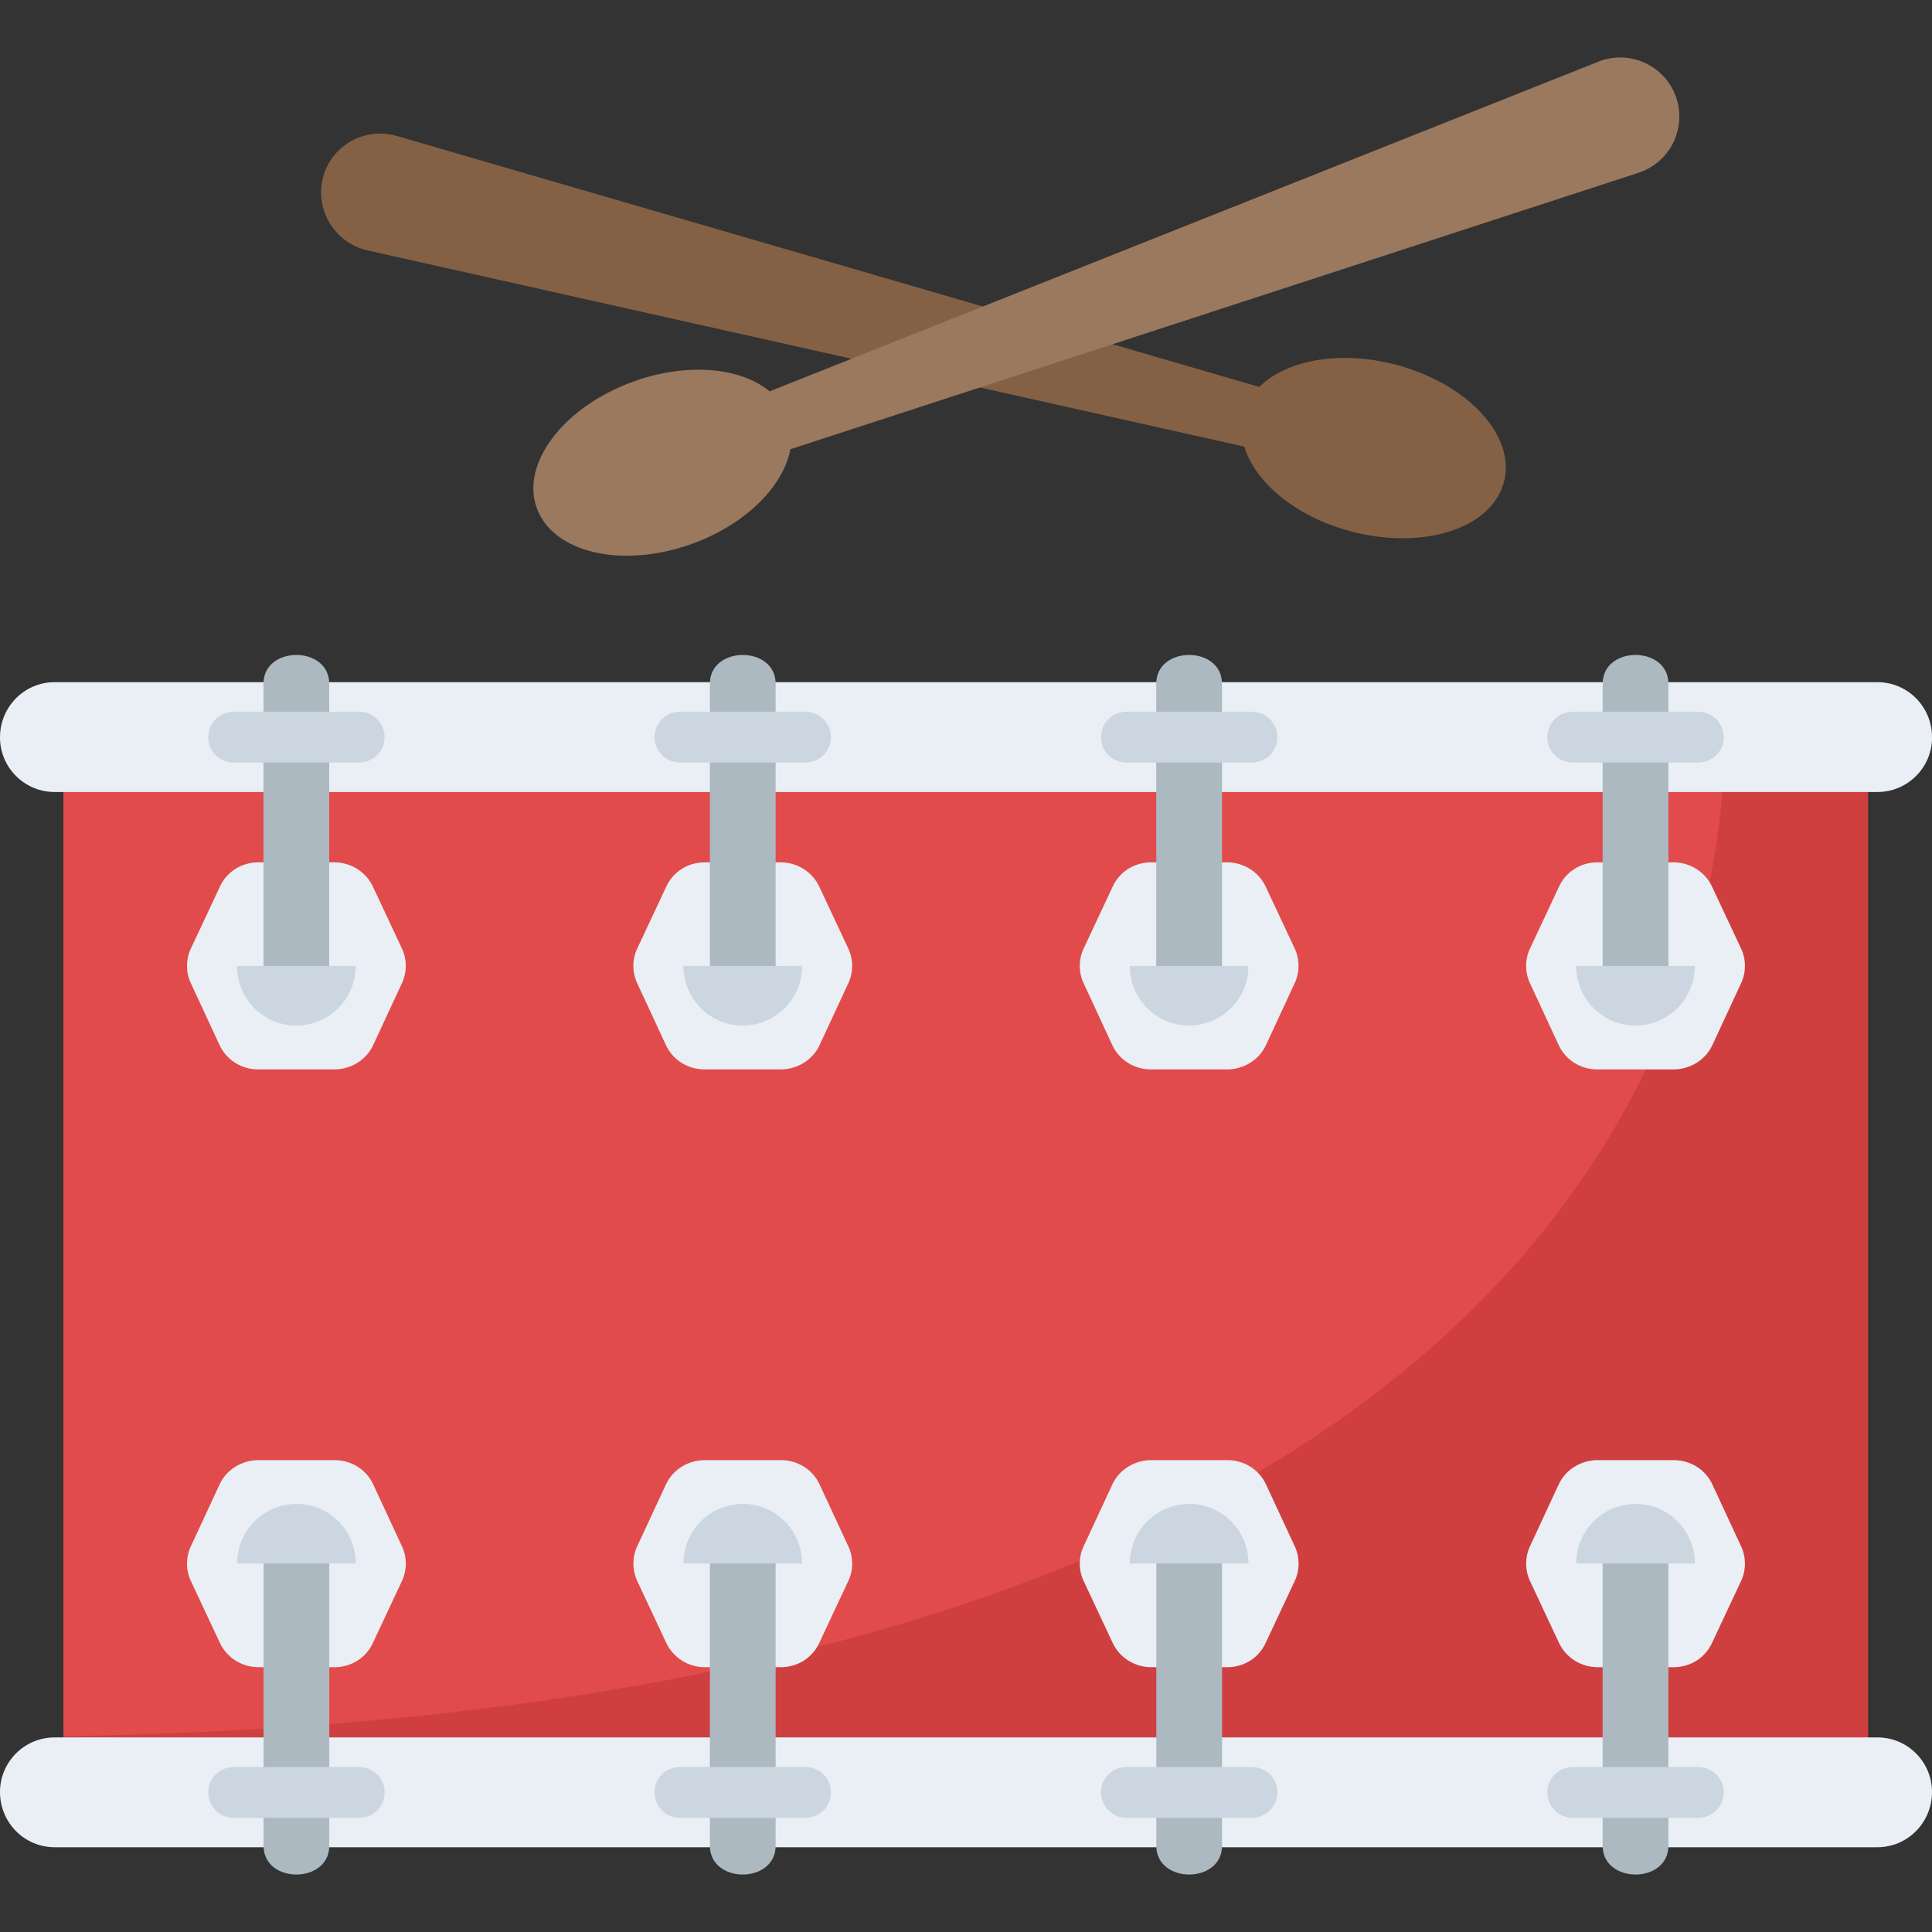 <?xml version="1.0" encoding="utf-8"?>
<!-- Generator: Adobe Illustrator 21.1.0, SVG Export Plug-In . SVG Version: 6.00 Build 0)  -->
<svg version="1.1" id="Layer_1" xmlns="http://www.w3.org/2000/svg" xmlns:xlink="http://www.w3.org/1999/xlink" x="0px" y="0px"
	 viewBox="0 0 32 32" style="enable-background:new 0 0 32 32;" xml:space="preserve">
<rect x="0" y="0" width="32" height="32" fill="#333333" stroke="none"/>
<style type="text/css">
	.st0{fill:#E9EFF4;}
	.st1{fill:#BBC7D1;}
	.st2{fill:#E24B4B;}
	.st3{fill:#D23F77;}
	.st4{fill:#D3D9DD;}
	.st5{fill:#E84D88;}
	.st6{fill:#DEE4E9;}
	.st7{fill:#3E4347;}
	.st8{fill:#65B1EF;}
	.st9{fill:#FFFFFF;}
	.st10{fill:#59A5E0;}
	.st11{opacity:0.15;fill:#FFFFFF;}
	.st12{fill:#D03F3F;}
	.st13{opacity:0.15;}
	.st14{fill:#E9B02C;}
	.st15{fill:#F4C534;}
	.st16{opacity:0.5;}
	.st17{fill:#FFD93B;}
	.st18{fill:#353A3D;}
	.st19{fill:#777B7E;}
	.st20{fill:#5A5F63;}
	.st21{fill:#4E99D2;}
	.st22{fill:#CBD6E0;}
	.st23{fill:#6B503B;}
	.st24{fill:#89664C;}
	.st25{fill:#8F6D52;}
	.st26{fill:#A5856D;}
	.st27{fill:#C2CACE;}
	.st28{fill:#BF3333;}
	.st29{fill:#DAE5EF;}
	.st30{fill:#373C3F;}
	.st31{fill:#8CC63E;}
	.st32{fill:#7FB239;}
	.st33{opacity:0.7;}
	.st34{fill:#32373A;}
	.st35{opacity:0.1;fill:#FFFFFF;}
	.st36{opacity:0.5;fill:#DAE5EF;}
	.st37{fill:#8D9BA3;}
	.st38{fill:#7A5B44;}
	.st39{opacity:0.2;fill:#FFFFFF;}
	.st40{fill:#45CBEA;}
	.st41{opacity:0.1;}
	.st42{fill:#7B8B92;}
	.st43{fill:#ACB9C1;}
	.st44{fill:#846144;}
	.st45{fill:#9A795F;}
	.st46{opacity:0.2;}
	.st47{fill:#719D34;}
	.st48{fill:#31373A;}
	.st49{fill:#FFDE55;}
	.st50{fill:#CF7519;}
	.st51{fill:none;stroke:#D03F3F;stroke-width:36;stroke-miterlimit:10;}
	.st52{fill:#F29A2E;}
	.st53{opacity:0.25;}
	.st54{fill:#E18823;}
	.st55{opacity:0.5;fill:#E18823;}
	.st56{opacity:0.2;fill:#5A5F63;}
	.st57{fill:#64892F;}
</style>
<g>
	<g>
		<g>
			<path class="st44" d="M6.573,2.252l15.721,4.575l-0.227,0.897L6.093,4.149c-0.019-0.004-0.041-0.01-0.061-0.016
				C5.51,3.982,5.207,3.437,5.356,2.917C5.505,2.397,6.05,2.1,6.573,2.252z"/>
		</g>
		<g>
			<path class="st44" d="M20.595,6.863c-0.196,0.773,0.618,1.639,1.803,1.944c1.195,0.307,2.32-0.06,2.515-0.834
				c0.193-0.765-0.62-1.631-1.815-1.938C21.914,5.731,20.788,6.098,20.595,6.863z"/>
		</g>
	</g>
	<g>
		<g>
			<rect x="1.05" y="12.276" class="st2" width="29.89" height="17.438"/>
		</g>
		<path class="st12" d="M28.564,12.276c-0.007,2.877-1.322,16.086-27.514,16.48v0.959h29.89V12.276H28.564z"/>
		<path class="st0" d="M0,12.214c0-0.509,0.405-0.915,0.905-0.915h30.191c0.499,0,0.905,0.405,0.905,0.915
			c0,0.499-0.406,0.904-0.905,0.904H0.905C0.405,13.118,0,12.713,0,12.214z"/>
		<g>
			<g>
				<g>
					<g>
						<path class="st0" d="M6.65,16.3l-0.468,1.008c-0.114,0.25-0.374,0.405-0.645,0.405H4.28c-0.281,0-0.53-0.156-0.644-0.405
							L3.168,16.3c-0.094-0.187-0.094-0.416,0-0.603l0.468-0.998c0.114-0.26,0.364-0.416,0.644-0.416h1.258
							c0.27,0,0.53,0.156,0.645,0.416l0.468,0.998C6.744,15.884,6.744,16.113,6.65,16.3z"/>
					</g>
					<g>
						<path class="st43" d="M5.453,11.325c0-0.636-1.089-0.636-1.089,0l0,5.167h1.089L5.453,11.325z"/>
					</g>
					<g>
						<path class="st22" d="M5.891,15.999c0,0.547-0.44,0.987-0.987,0.987c-0.538,0-0.978-0.44-0.978-0.987H5.891z"/>
					</g>
				</g>
				<g>
					<path class="st22" d="M6.37,12.214c0,0.229-0.187,0.416-0.426,0.416H3.875c-0.239,0-0.426-0.187-0.426-0.416
						c0-0.239,0.187-0.426,0.426-0.426h2.069C6.183,11.788,6.37,11.975,6.37,12.214z"/>
				</g>
			</g>
			<g>
				<g>
					<g>
						<path class="st0" d="M14.044,16.3l-0.468,1.008c-0.114,0.25-0.374,0.405-0.645,0.405h-1.258c-0.281,0-0.53-0.156-0.644-0.405
							L10.561,16.3c-0.094-0.187-0.094-0.416,0-0.603l0.468-0.998c0.114-0.26,0.364-0.416,0.644-0.416h1.258
							c0.27,0,0.53,0.156,0.645,0.416l0.468,0.998C14.138,15.884,14.138,16.113,14.044,16.3z"/>
					</g>
					<g>
						<path class="st43" d="M12.847,11.325c0-0.636-1.089-0.636-1.089,0l0,5.167h1.089L12.847,11.325z"/>
					</g>
					<g>
						<path class="st22" d="M13.285,15.999c0,0.547-0.44,0.987-0.987,0.987c-0.538,0-0.978-0.44-0.978-0.987H13.285z"/>
					</g>
				</g>
				<g>
					<path class="st22" d="M13.763,12.214c0,0.229-0.187,0.416-0.426,0.416h-2.069c-0.239,0-0.426-0.187-0.426-0.416
						c0-0.239,0.187-0.426,0.426-0.426h2.069C13.576,11.788,13.763,11.975,13.763,12.214z"/>
				</g>
			</g>
			<g>
				<g>
					<g>
						<path class="st0" d="M21.437,16.3l-0.468,1.008c-0.114,0.25-0.374,0.405-0.645,0.405h-1.258c-0.281,0-0.53-0.156-0.644-0.405
							L17.955,16.3c-0.094-0.187-0.094-0.416,0-0.603l0.468-0.998c0.114-0.26,0.364-0.416,0.644-0.416h1.258
							c0.27,0,0.53,0.156,0.645,0.416l0.468,0.998C21.531,15.884,21.531,16.113,21.437,16.3z"/>
					</g>
					<g>
						<path class="st43" d="M20.24,11.325c0-0.636-1.089-0.636-1.089,0l0,5.167h1.089L20.24,11.325z"/>
					</g>
					<g>
						<path class="st22" d="M20.678,15.999c0,0.547-0.44,0.987-0.987,0.987c-0.538,0-0.978-0.44-0.978-0.987H20.678z"/>
					</g>
				</g>
				<g>
					<path class="st22" d="M21.157,12.214c0,0.229-0.187,0.416-0.426,0.416h-2.069c-0.239,0-0.426-0.187-0.426-0.416
						c0-0.239,0.187-0.426,0.426-0.426h2.069C20.97,11.788,21.157,11.975,21.157,12.214z"/>
				</g>
			</g>
			<g>
				<g>
					<g>
						<path class="st0" d="M28.831,16.3l-0.468,1.008c-0.114,0.25-0.374,0.405-0.645,0.405h-1.258c-0.281,0-0.53-0.156-0.644-0.405
							L25.348,16.3c-0.094-0.187-0.094-0.416,0-0.603l0.468-0.998c0.114-0.26,0.364-0.416,0.644-0.416h1.258
							c0.27,0,0.53,0.156,0.645,0.416l0.468,0.998C28.925,15.884,28.925,16.113,28.831,16.3z"/>
					</g>
					<g>
						<path class="st43" d="M27.634,11.325c0-0.636-1.089-0.636-1.089,0l0,5.167h1.089L27.634,11.325z"/>
					</g>
					<g>
						<path class="st22" d="M28.072,15.999c0,0.547-0.44,0.987-0.987,0.987c-0.538,0-0.978-0.44-0.978-0.987H28.072z"/>
					</g>
				</g>
				<g>
					<path class="st22" d="M28.55,12.214c0,0.229-0.187,0.416-0.426,0.416h-2.069c-0.239,0-0.426-0.187-0.426-0.416
						c0-0.239,0.187-0.426,0.426-0.426h2.069C28.363,11.788,28.55,11.975,28.55,12.214z"/>
				</g>
			</g>
		</g>
		<g>
			<g>
				<path class="st0" d="M32,29.681c0,0.509-0.406,0.915-0.905,0.915H0.905C0.405,30.596,0,30.19,0,29.681
					c0-0.499,0.405-0.904,0.905-0.904h30.191C31.594,28.776,32,29.182,32,29.681z"/>
			</g>
			<g>
				<g>
					<g>
						<g>
							<path class="st0" d="M25.348,25.597l0.468-1.008c0.114-0.25,0.374-0.405,0.645-0.405l1.258,0c0.281,0,0.53,0.156,0.644,0.405
								l0.468,1.008c0.094,0.187,0.094,0.416,0,0.603l-0.468,0.998c-0.114,0.26-0.364,0.416-0.644,0.416l-1.258,0
								c-0.27,0-0.53-0.156-0.645-0.416L25.348,26.2C25.255,26.013,25.255,25.784,25.348,25.597z"/>
						</g>
						<g>
							<path class="st43" d="M26.545,30.571c0,0.636,1.089,0.636,1.089,0l0-5.167l-1.089,0L26.545,30.571z"/>
						</g>
						<g>
							<path class="st22" d="M26.107,25.897c0-0.547,0.44-0.987,0.987-0.987c0.538,0,0.978,0.44,0.978,0.987L26.107,25.897z"/>
						</g>
					</g>
					<g>
						<path class="st22" d="M25.629,29.683c0-0.229,0.187-0.416,0.426-0.416l2.069,0c0.239,0,0.426,0.187,0.426,0.416
							c0,0.239-0.187,0.426-0.426,0.426l-2.069,0C25.816,30.109,25.629,29.922,25.629,29.683z"/>
					</g>
				</g>
				<g>
					<g>
						<g>
							<path class="st0" d="M17.955,25.597l0.468-1.008c0.114-0.25,0.374-0.405,0.645-0.405l1.258,0c0.281,0,0.53,0.156,0.644,0.405
								l0.468,1.008c0.094,0.187,0.094,0.416,0,0.603l-0.468,0.998c-0.114,0.26-0.364,0.416-0.644,0.416l-1.258,0
								c-0.27,0-0.53-0.156-0.645-0.416L17.955,26.2C17.861,26.013,17.861,25.784,17.955,25.597z"/>
						</g>
						<g>
							<path class="st43" d="M19.152,30.571c0,0.636,1.089,0.636,1.089,0l0-5.167l-1.089,0L19.152,30.571z"/>
						</g>
						<g>
							<path class="st22" d="M18.714,25.897c0-0.547,0.44-0.987,0.987-0.987c0.538,0,0.978,0.44,0.978,0.987L18.714,25.897z"/>
						</g>
					</g>
					<g>
						<path class="st22" d="M18.236,29.683c0-0.229,0.187-0.416,0.426-0.416l2.069,0c0.239,0,0.426,0.187,0.426,0.416
							c0,0.239-0.187,0.426-0.426,0.426l-2.069,0C18.423,30.109,18.236,29.922,18.236,29.683z"/>
					</g>
				</g>
				<g>
					<g>
						<g>
							<path class="st0" d="M10.561,25.597l0.468-1.008c0.114-0.25,0.374-0.405,0.645-0.405l1.258,0c0.281,0,0.53,0.156,0.644,0.405
								l0.468,1.008c0.094,0.187,0.094,0.416,0,0.603l-0.468,0.998c-0.114,0.26-0.364,0.416-0.644,0.416l-1.258,0
								c-0.27,0-0.53-0.156-0.645-0.416L10.561,26.2C10.468,26.013,10.468,25.784,10.561,25.597z"/>
						</g>
						<g>
							<path class="st43" d="M11.758,30.571c0,0.636,1.089,0.636,1.089,0l0-5.167l-1.089,0L11.758,30.571z"/>
						</g>
						<g>
							<path class="st22" d="M11.32,25.897c0-0.547,0.44-0.987,0.987-0.987c0.538,0,0.978,0.44,0.978,0.987L11.32,25.897z"/>
						</g>
					</g>
					<g>
						<path class="st22" d="M10.842,29.683c0-0.229,0.187-0.416,0.426-0.416l2.069,0c0.239,0,0.426,0.187,0.426,0.416
							c0,0.239-0.187,0.426-0.426,0.426l-2.069,0C11.029,30.109,10.842,29.922,10.842,29.683z"/>
					</g>
				</g>
				<g>
					<g>
						<g>
							<path class="st0" d="M3.168,25.597l0.468-1.008c0.114-0.25,0.374-0.405,0.645-0.405l1.258,0c0.281,0,0.53,0.156,0.644,0.405
								l0.468,1.008c0.094,0.187,0.094,0.416,0,0.603l-0.468,0.998c-0.114,0.26-0.364,0.416-0.644,0.416l-1.258,0
								c-0.27,0-0.53-0.156-0.645-0.416L3.168,26.2C3.074,26.013,3.074,25.784,3.168,25.597z"/>
						</g>
						<g>
							<path class="st43" d="M4.365,30.571c0,0.636,1.089,0.636,1.089,0l0-5.167l-1.089,0L4.365,30.571z"/>
						</g>
						<g>
							<path class="st22" d="M3.927,25.897c0-0.547,0.44-0.987,0.987-0.987c0.538,0,0.978,0.44,0.978,0.987L3.927,25.897z"/>
						</g>
					</g>
					<g>
						<path class="st22" d="M3.449,29.683c0-0.229,0.187-0.416,0.426-0.416l2.069,0c0.239,0,0.426,0.187,0.426,0.416
							c0,0.239-0.187,0.426-0.426,0.426l-2.069,0C3.636,30.109,3.449,29.922,3.449,29.683z"/>
					</g>
				</g>
			</g>
		</g>
	</g>
	<g>
		<g>
			<path class="st45" d="M26.475,1.021L11.369,7.03l0.314,0.87L27.14,2.861c0.019-0.006,0.04-0.014,0.058-0.021
				c0.502-0.2,0.747-0.769,0.548-1.271C27.546,1.067,26.977,0.822,26.475,1.021z"/>
		</g>
		<g>
			<path class="st45" d="M13.054,6.908c0.271,0.75-0.448,1.686-1.59,2.099C10.312,9.423,9.161,9.163,8.89,8.413
				c-0.268-0.742,0.451-1.678,1.602-2.094C11.635,5.906,12.786,6.167,13.054,6.908z"/>
		</g>
	</g>
</g>
</svg>
